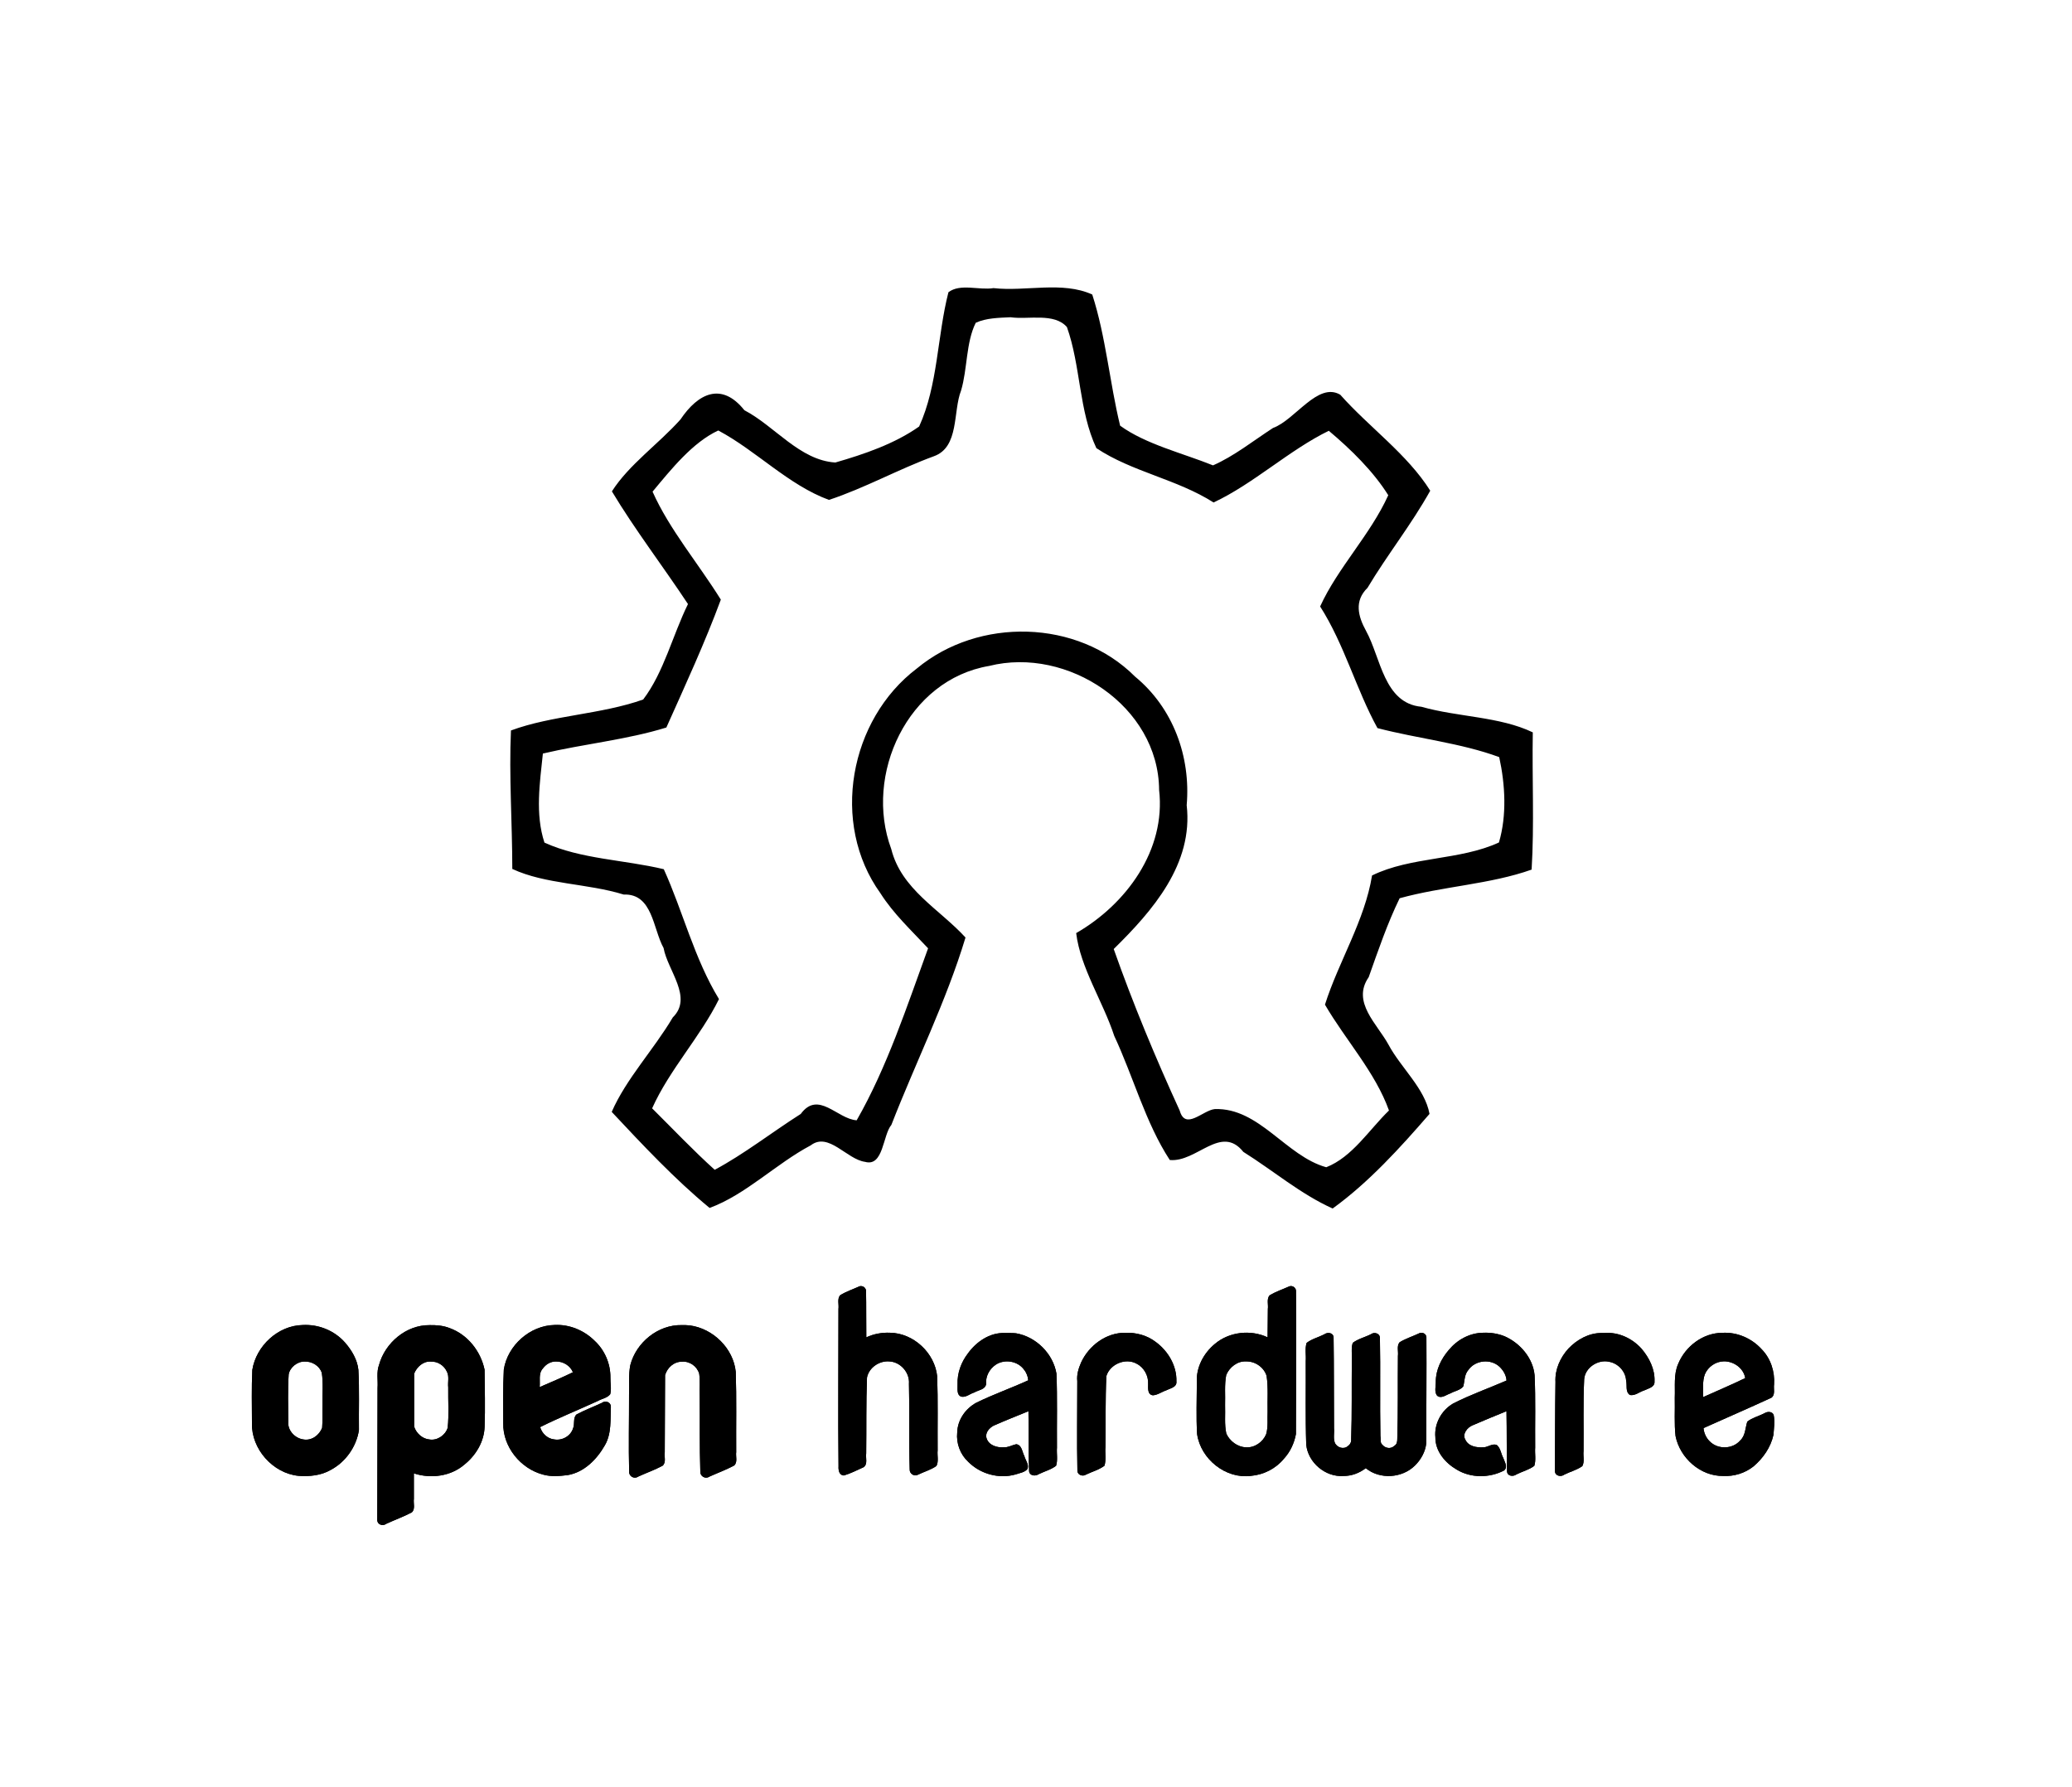 <?xml version="1.0" encoding="UTF-8" standalone="no"?>
<!-- Generator: Adobe Illustrator 15.0.0, SVG Export Plug-In . SVG Version: 6.00 Build 0)  -->

<svg
   xmlns:dc="http://purl.org/dc/elements/1.1/"
   xmlns:cc="http://creativecommons.org/ns#"
   xmlns:rdf="http://www.w3.org/1999/02/22-rdf-syntax-ns#"
   xmlns:svg="http://www.w3.org/2000/svg"
   xmlns="http://www.w3.org/2000/svg"
   xmlns:sodipodi="http://sodipodi.sourceforge.net/DTD/sodipodi-0.dtd"
   xmlns:inkscape="http://www.inkscape.org/namespaces/inkscape"
   version="1.1"
   id="svg2"
   sodipodi:docname="oshw-logo_black.svg"
   inkscape:version="0.48.0 r9654"
   x="0px"
   y="0px"
   width="371.049px"
   height="319.942px"
   viewBox="0 0 371.049 319.942"
   enable-background="new 0 0 371.049 319.942"
   xml:space="preserve"><defs
   id="defs3308" />
<sodipodi:namedview
   pagecolor="#ffffff"
   bordercolor="#666666"
   id="base"
   borderopacity="1.0"
   inkscape:pageopacity="0.0"
   inkscape:zoom="0.86745314"
   inkscape:pageshadow="2"
   inkscape:cx="256.83742"
   inkscape:cy="59.776677"
   inkscape:document-units="px"
   inkscape:current-layer="layer1"
   showgrid="false"
   inkscape:window-width="1680"
   inkscape:window-height="1024"
   inkscape:window-x="124"
   inkscape:window-y="7"
   inkscape:window-maximized="1"
   fit-margin-top="50"
   fit-margin-left="50"
   fit-margin-right="50"
   fit-margin-bottom="50">
	</sodipodi:namedview>
<g
   id="layer1"
   transform="translate(-179.336,-173.426)"
   inkscape:groupmode="layer"
   inkscape:label="Layer 1">
	
<path
   inkscape:export-ydpi="600"
   inkscape:export-xdpi="600"
   inkscape:export-filename="C:\Documents and Settings\Justin\My Documents\Arduino\clockthree\Faceplate\Images\oshw-logo.png"
   inkscape:connector-curvature="0"
   id="path3034"
   d="m 349.179,225.754 c -2.021,7.901 -1.862,16.629 -5.248,24.047 -4.399,3.11 -9.881,4.969 -15.004,6.445 -6.376,-0.391 -10.858,-6.532 -16.289,-9.362 -4.055,-5.094 -8.275,-3.064 -11.447,1.655 -3.909,4.378 -9.235,8.089 -12.278,12.875 4.104,6.84 9.162,13.43 13.624,20.178 -2.743,5.575 -4.323,12.224 -8.024,17.093 -7.558,2.681 -16.332,2.823 -23.676,5.544 -0.369,8.108 0.238,16.557 0.24,24.795 5.938,2.768 13.462,2.574 19.946,4.585 5.195,-0.202 5.225,6.104 7.145,9.575 0.724,4.028 5.309,8.849 1.65,12.425 -3.383,5.737 -8.365,11.007 -10.937,16.921 5.499,5.869 11.254,12.03 17.528,17.198 6.478,-2.38 11.89,-7.909 18.112,-11.208 3.199,-2.452 6.459,2.523 9.731,2.955 3.303,0.936 3.159,-4.798 4.713,-6.623 4.343,-11.172 9.842,-22.167 13.272,-33.549 -4.648,-5.083 -11.488,-8.604 -13.297,-15.845 -4.942,-13.316 2.962,-30.326 17.526,-32.784 14.017,-3.52 30.341,7.186 30.441,22.213 1.24,10.756 -5.891,20.473 -14.851,25.626 0.743,6.204 4.805,12.257 6.814,18.403 3.415,7.301 5.614,15.596 9.947,22.227 4.831,0.462 9.171,-6.463 13.177,-1.452 5.327,3.338 10.29,7.582 15.99,10.139 6.479,-4.687 12.102,-10.886 17.347,-16.94 -0.822,-4.549 -5.114,-8.239 -7.336,-12.38 -2.009,-3.716 -6.659,-7.639 -3.555,-12.106 1.687,-4.754 3.341,-9.621 5.542,-14.132 7.738,-2.138 16.291,-2.512 23.633,-5.129 0.49,-8.036 0.069,-16.408 0.21,-24.573 -5.897,-2.843 -13.434,-2.732 -19.946,-4.585 -6.735,-0.633 -7.261,-8.785 -9.909,-13.577 -1.445,-2.626 -2.149,-5.368 0.255,-7.718 3.535,-5.924 7.895,-11.371 11.234,-17.398 -4.104,-6.539 -10.945,-11.359 -16.115,-17.187 -4.021,-2.353 -8.073,4.522 -12.034,5.953 -3.528,2.286 -6.985,5.055 -10.75,6.7 -5.463,-2.201 -12.056,-3.78 -16.634,-7.107 -1.889,-7.753 -2.551,-15.94 -4.993,-23.487 -5.354,-2.435 -11.899,-0.497 -17.679,-1.146 -2.584,0.417 -5.958,-0.883 -8.075,0.739 z m 11.132,4.483 c 3.167,0.457 7.806,-0.853 10.088,1.758 2.477,6.956 2.13,14.992 5.273,21.678 6.401,4.267 14.387,5.532 20.99,9.731 7.158,-3.35 13.561,-9.395 20.634,-12.839 3.972,3.342 7.984,7.271 10.648,11.54 -3.215,7.087 -9.053,13.006 -12.202,19.92 4.345,6.799 6.455,14.86 10.266,21.78 7.189,1.881 14.965,2.661 21.805,5.197 1.076,4.914 1.383,10.447 -0.051,15.284 -6.996,3.235 -15.769,2.492 -22.722,5.91 -1.307,8.077 -6.002,15.446 -8.432,23.13 3.703,6.362 9.011,12.101 11.463,18.952 -3.546,3.436 -6.568,8.34 -11.234,10.164 -7.231,-2.012 -11.985,-10.669 -19.946,-10.419 -2.144,0.203 -5.279,3.893 -6.292,0.28 -4.333,-9.464 -8.373,-19.16 -11.82,-28.938 6.997,-6.874 14.274,-15.233 13.068,-25.754 0.747,-8.696 -2.42,-17.408 -9.247,-23.028 -10.311,-10.329 -28.037,-10.638 -39.076,-1.452 -12.058,9.132 -15.539,27.715 -6.521,40.248 2.347,3.691 5.561,6.674 8.534,9.858 -3.782,10.374 -7.343,21.292 -12.788,30.797 -3.482,-0.224 -6.86,-5.423 -10.017,-1.136 -5.118,3.252 -10.214,7.236 -15.406,10.001 -3.889,-3.507 -7.49,-7.32 -11.208,-11.005 3.117,-6.949 8.669,-12.843 11.973,-19.564 -4.439,-7.269 -6.471,-15.748 -9.884,-23.257 -7.024,-1.688 -14.871,-1.791 -21.372,-4.764 -1.68,-5.118 -0.831,-10.665 -0.28,-15.946 7.28,-1.72 15.089,-2.482 22.111,-4.662 3.378,-7.546 6.938,-15.267 9.756,-22.901 -3.995,-6.422 -9.226,-12.589 -12.227,-19.334 3.339,-4.006 7.162,-8.812 11.769,-10.954 6.81,3.621 12.559,9.764 19.818,12.431 6.385,-2.103 12.423,-5.483 18.799,-7.82 4.576,-1.64 3.382,-8.014 4.865,-11.769 1.148,-3.865 0.863,-8.597 2.624,-12.125 1.859,-0.868 4.177,-0.894 6.241,-0.993 z"
   style="fill:#000000;fill-opacity:1;fill-rule:nonzero;stroke:#000000;stroke-width:0;stroke-linecap:butt;stroke-linejoin:round;stroke-miterlimit:4;stroke-opacity:1;stroke-dasharray:none;stroke-dashoffset:0" /><path
   inkscape:export-ydpi="600"
   inkscape:export-xdpi="600"
   inkscape:export-filename="C:\Documents and Settings\Justin\My Documents\Arduino\clockthree\Faceplate\Images\oshw-logo.png"
   inkscape:connector-curvature="0"
   id="path3036"
   d="m 233.539,410.695 c -4.413,0.081 -8.33,3.74 -9.018,8.034 -0.154,3.183 -0.067,6.376 -0.064,9.562 -0.116,4.61 3.748,8.949 8.326,9.409 1.975,0.144 4.035,-0.052 5.779,-1.06 2.664,-1.411 4.605,-4.161 5.053,-7.139 -0.045,-3.591 0.099,-7.189 -0.1,-10.775 -0.189,-1.845 -1.201,-3.52 -2.396,-4.896 -1.905,-2.15 -4.72,-3.29 -7.582,-3.135 z m 0.363,6.54 c 1.312,-0.045 2.605,0.734 3.057,1.984 0.289,1.876 0.092,3.816 0.137,5.719 -0.038,1.377 0.042,2.782 -0.07,4.142 -0.504,1.361 -1.917,2.392 -3.4,2.096 -1.461,-0.208 -2.788,-1.579 -2.665,-3.111 -0.011,-2.835 -0.112,-5.69 0.07,-8.515 0.217,-1.296 1.575,-2.347 2.872,-2.315 z"
   style="fill:#000000;fill-opacity:1;fill-rule:nonzero;stroke:#000000;stroke-width:0;stroke-linecap:butt;stroke-linejoin:round;stroke-miterlimit:4;stroke-opacity:1;stroke-dasharray:none;stroke-dashoffset:0" /><path
   inkscape:export-ydpi="600"
   inkscape:export-xdpi="600"
   inkscape:export-filename="C:\Documents and Settings\Justin\My Documents\Arduino\clockthree\Faceplate\Images\oshw-logo.png"
   inkscape:connector-curvature="0"
   id="path3038"
   d="m 256.255,410.714 c -4.174,-0.042 -7.943,3.151 -9.037,7.104 -0.5,1.319 -0.172,2.762 -0.271,4.139 -0.017,7.897 -0.034,15.794 -0.051,23.69 0.03,0.812 1.012,1.099 1.608,0.643 1.512,-0.704 3.109,-1.266 4.574,-2.047 0.669,-0.591 0.258,-1.621 0.372,-2.411 0,-1.524 0,-3.048 0,-4.572 3.045,1 6.629,0.536 9.088,-1.608 2.032,-1.644 3.499,-4.084 3.579,-6.738 0.124,-3.404 0.024,-6.816 -0.006,-10.22 -0.69,-3.315 -3.037,-6.289 -6.254,-7.449 -1.142,-0.453 -2.382,-0.554 -3.601,-0.532 z m 0.22,6.528 c 1.222,-0.058 2.38,0.678 2.882,1.786 0.467,0.857 0.14,1.895 0.247,2.834 -0.041,2.405 0.157,4.844 -0.098,7.228 -0.399,1.323 -1.871,2.342 -3.264,2.098 -1.272,-0.108 -2.367,-1.123 -2.742,-2.302 0,-3.161 0,-6.322 0,-9.483 0.479,-1.202 1.61,-2.25 2.974,-2.162 z"
   style="fill:#000000;fill-opacity:1;fill-rule:nonzero;stroke:#000000;stroke-width:0;stroke-linecap:butt;stroke-linejoin:round;stroke-miterlimit:4;stroke-opacity:1;stroke-dasharray:none;stroke-dashoffset:0" /><path
   inkscape:export-ydpi="600"
   inkscape:export-xdpi="600"
   inkscape:export-filename="C:\Documents and Settings\Justin\My Documents\Arduino\clockthree\Faceplate\Images\oshw-logo.png"
   inkscape:connector-curvature="0"
   id="path3040"
   d="m 278.659,410.685 c -4.402,0.085 -8.414,3.638 -9.1,7.97 -0.161,3.193 -0.125,6.397 -0.102,9.594 -0.103,4.239 3.095,8.185 7.158,9.234 1.413,0.4 2.934,0.261 4.378,0.086 2.962,-0.503 5.244,-2.836 6.671,-5.357 1.209,-2.092 0.965,-4.577 1.066,-6.892 0.011,-0.833 -0.997,-1.162 -1.607,-0.689 -1.506,0.708 -3.091,1.29 -4.547,2.08 -0.675,0.629 -0.262,1.704 -0.624,2.506 -0.432,1.383 -1.972,2.22 -3.372,1.961 -1.183,-0.115 -2.205,-1.067 -2.512,-2.207 3.385,-1.684 6.886,-3.098 10.322,-4.672 0.726,-0.418 1.71,-0.538 2.227,-1.22 0.253,-0.975 0.002,-2.021 0.032,-3.027 0.015,-2.441 -1.017,-4.84 -2.795,-6.503 -1.884,-1.887 -4.514,-2.994 -7.194,-2.864 z m 0.248,6.54 c 1.271,-0.026 2.541,0.733 3.025,1.926 -1.942,0.959 -3.997,1.798 -5.954,2.659 0.118,-1.108 -0.261,-2.427 0.573,-3.337 0.559,-0.758 1.388,-1.262 2.356,-1.248 z"
   style="fill:#000000;fill-opacity:1;fill-rule:nonzero;stroke:#000000;stroke-width:0;stroke-linecap:butt;stroke-linejoin:round;stroke-miterlimit:4;stroke-opacity:1;stroke-dasharray:none;stroke-dashoffset:0" /><path
   inkscape:export-ydpi="600"
   inkscape:export-xdpi="600"
   inkscape:export-filename="C:\Documents and Settings\Justin\My Documents\Arduino\clockthree\Faceplate\Images\oshw-logo.png"
   inkscape:connector-curvature="0"
   id="path3042"
   d="m 301.41,410.707 c -4.228,-0.086 -8.142,3.1 -9.193,7.142 -0.361,1.758 -0.153,3.581 -0.233,5.365 0.011,4.588 -0.104,9.179 0.019,13.765 -0.04,0.806 0.915,1.342 1.579,0.876 1.463,-0.671 3.006,-1.212 4.417,-1.971 0.666,-0.59 0.262,-1.619 0.379,-2.408 0.018,-4.597 0.037,-9.194 0.057,-13.791 0.373,-1.344 1.584,-2.445 3.019,-2.423 1.389,-0.126 2.711,0.822 3.093,2.148 0.184,1.321 0.036,2.711 0.091,4.058 0.047,4.495 -0.041,9.005 0.111,13.491 -0.042,0.814 0.908,1.363 1.586,0.898 1.485,-0.67 3.036,-1.236 4.468,-2.006 0.664,-0.591 0.255,-1.62 0.369,-2.408 -0.036,-4.784 0.079,-9.574 -0.08,-14.354 -0.412,-4.202 -4.064,-7.775 -8.218,-8.323 -0.486,-0.054 -0.976,-0.069 -1.465,-0.06 z"
   style="fill:#000000;fill-opacity:1;fill-rule:nonzero;stroke:#000000;stroke-width:0;stroke-linecap:butt;stroke-linejoin:round;stroke-miterlimit:4;stroke-opacity:1;stroke-dasharray:none;stroke-dashoffset:0" /><path
   inkscape:export-ydpi="600"
   inkscape:export-xdpi="600"
   inkscape:export-filename="C:\Documents and Settings\Justin\My Documents\Arduino\clockthree\Faceplate\Images\oshw-logo.png"
   inkscape:connector-curvature="0"
   id="path3044"
   d="m 333.271,403.753 c -1.164,0.534 -2.415,0.939 -3.495,1.616 -0.546,0.661 -0.184,1.643 -0.291,2.444 0.011,9.401 -0.09,18.802 0.013,28.202 -0.042,0.67 0.113,1.591 0.961,1.618 1.221,-0.358 2.376,-0.961 3.534,-1.482 0.774,-0.559 0.337,-1.658 0.458,-2.47 0.059,-4.525 -0.034,-9.056 0.144,-13.577 0.344,-1.787 2.208,-3.038 3.977,-2.894 2.027,0.08 3.704,2.005 3.538,4.015 0.131,5.106 -0.023,10.218 0.131,15.322 -0.043,0.782 0.84,1.341 1.519,0.933 1.085,-0.521 2.29,-0.857 3.272,-1.55 0.434,-0.834 0.113,-1.869 0.212,-2.787 -0.035,-4.42 0.077,-8.845 -0.08,-13.262 -0.423,-4.176 -4.233,-7.744 -8.444,-7.804 -1.454,-0.064 -2.928,0.208 -4.248,0.825 -0.039,-2.807 0.013,-5.616 -0.051,-8.422 -0.119,-0.542 -0.607,-0.855 -1.149,-0.726 z"
   style="fill:#000000;fill-opacity:1;fill-rule:nonzero;stroke:#000000;stroke-width:0;stroke-linecap:butt;stroke-linejoin:round;stroke-miterlimit:4;stroke-opacity:1;stroke-dasharray:none;stroke-dashoffset:0" /><path
   inkscape:export-ydpi="600"
   inkscape:export-xdpi="600"
   inkscape:export-filename="C:\Documents and Settings\Justin\My Documents\Arduino\clockthree\Faceplate\Images\oshw-logo.png"
   inkscape:connector-curvature="0"
   id="path3046"
   d="m 359.248,412.127 c -2.65,-0.107 -5.053,1.551 -6.559,3.624 -1.23,1.587 -1.957,3.565 -1.874,5.585 0.039,0.734 -0.217,1.85 0.655,2.182 0.836,0.186 1.565,-0.521 2.34,-0.746 0.727,-0.445 1.971,-0.502 2.117,-1.512 -0.112,-1.39 0.597,-2.712 1.748,-3.477 1.575,-1.031 3.922,-0.648 5.034,0.895 0.441,0.527 0.723,1.271 0.761,1.917 -3.07,1.405 -6.283,2.528 -9.306,4.013 -1.935,1.055 -3.359,3.083 -3.412,5.326 -0.204,1.946 0.541,3.93 1.974,5.257 2.166,2.181 5.504,3.105 8.473,2.258 0.717,-0.253 1.599,-0.354 2.108,-0.941 0.38,-0.799 -0.342,-1.586 -0.535,-2.358 -0.406,-0.746 -0.426,-1.988 -1.459,-2.114 -0.747,0.164 -1.445,0.603 -2.248,0.554 -1.207,0.082 -2.677,-0.356 -3.063,-1.637 -0.285,-0.962 0.465,-1.811 1.264,-2.238 2.052,-0.907 4.156,-1.738 6.241,-2.589 0.083,3.587 -0.034,7.179 0.118,10.763 0.117,0.829 1.124,0.918 1.735,0.506 1.027,-0.506 2.193,-0.797 3.098,-1.503 0.329,-1.038 0.071,-2.17 0.153,-3.248 -0.04,-4.414 0.089,-8.833 -0.089,-13.243 -0.607,-3.593 -3.659,-6.615 -7.241,-7.228 -0.675,-0.07 -1.357,-0.041 -2.035,-0.045 z"
   style="fill:#000000;fill-opacity:1;fill-rule:nonzero;stroke:#000000;stroke-width:0;stroke-linecap:butt;stroke-linejoin:round;stroke-miterlimit:4;stroke-opacity:1;stroke-dasharray:none;stroke-dashoffset:0" /><path
   inkscape:export-ydpi="600"
   inkscape:export-xdpi="600"
   inkscape:export-filename="C:\Documents and Settings\Justin\My Documents\Arduino\clockthree\Faceplate\Images\oshw-logo.png"
   inkscape:connector-curvature="0"
   id="path3048"
   d="m 380.824,412.083 c -3.393,-0.031 -6.489,2.286 -7.878,5.302 -0.462,1.057 -0.819,2.181 -0.692,3.35 0.007,5.375 -0.096,10.752 0.023,16.125 0.052,0.679 0.955,1.013 1.532,0.621 1.099,-0.533 2.336,-0.855 3.312,-1.592 0.332,-1.069 0.082,-2.234 0.172,-3.343 0.065,-4.236 -0.028,-8.489 0.169,-12.715 0.664,-2.156 3.453,-3.316 5.439,-2.2 1.336,0.689 2.121,2.175 2.041,3.655 -0.003,0.727 -0.133,1.877 0.855,1.992 0.832,-0.046 1.569,-0.615 2.358,-0.876 0.719,-0.373 1.974,-0.55 1.852,-1.613 0.082,-2.781 -1.465,-5.398 -3.657,-7.028 -1.561,-1.218 -3.561,-1.752 -5.525,-1.678 z"
   style="fill:#000000;fill-opacity:1;fill-rule:nonzero;stroke:#000000;stroke-width:0;stroke-linecap:butt;stroke-linejoin:round;stroke-miterlimit:4;stroke-opacity:1;stroke-dasharray:none;stroke-dashoffset:0" /><path
   inkscape:export-ydpi="600"
   inkscape:export-xdpi="600"
   inkscape:export-filename="C:\Documents and Settings\Justin\My Documents\Arduino\clockthree\Faceplate\Images\oshw-logo.png"
   inkscape:connector-curvature="0"
   id="path3050"
   d="m 410.233,403.766 c -1.183,0.538 -2.456,0.944 -3.553,1.628 -0.549,0.657 -0.19,1.64 -0.301,2.438 -0.011,1.689 -0.016,3.378 -0.046,5.066 -3.041,-1.425 -6.864,-1.002 -9.444,1.178 -2.01,1.656 -3.378,4.213 -3.224,6.859 -0.007,3.095 -0.14,6.198 0.046,9.288 0.641,4.47 5.124,8.086 9.657,7.479 2.279,-0.198 4.447,-1.304 5.898,-3.079 1.122,-1.216 1.845,-2.784 2.143,-4.407 7.1e-4,-8.552 0.079,-17.131 0.009,-25.668 -0.039,-0.586 -0.637,-0.961 -1.185,-0.783 z m -7.757,13.447 c 1.615,-0.051 3.204,1.042 3.681,2.586 0.314,2.099 0.126,4.261 0.18,6.387 -0.067,1.352 0.127,2.772 -0.263,4.066 -0.585,1.407 -2.076,2.451 -3.624,2.34 -1.501,-0.05 -2.917,-1.121 -3.509,-2.468 -0.359,-1.655 -0.154,-3.404 -0.22,-5.101 0.063,-1.792 -0.137,-3.632 0.207,-5.384 0.576,-1.384 1.994,-2.517 3.547,-2.426 z"
   style="fill:#000000;fill-opacity:1;fill-rule:nonzero;stroke:#000000;stroke-width:0;stroke-linecap:butt;stroke-linejoin:round;stroke-miterlimit:4;stroke-opacity:1;stroke-dasharray:none;stroke-dashoffset:0" /><path
   inkscape:export-ydpi="600"
   inkscape:export-xdpi="600"
   inkscape:export-filename="C:\Documents and Settings\Justin\My Documents\Arduino\clockthree\Faceplate\Images\oshw-logo.png"
   inkscape:connector-curvature="0"
   id="path3052"
   d="m 433.57,412.137 c -1.187,0.569 -2.48,0.961 -3.596,1.645 -0.558,0.656 -0.19,1.646 -0.301,2.447 -0.05,4.938 0.04,9.88 -0.113,14.816 -0.004,0.491 -0.047,1.01 -0.527,1.277 -0.601,0.608 -1.616,0.463 -2.137,-0.178 -0.465,-0.354 -0.255,-1.06 -0.358,-1.567 -0.115,-5.886 0.031,-11.777 -0.091,-17.663 -0.051,-0.711 -0.997,-1.023 -1.575,-0.588 -1.079,0.552 -2.322,0.83 -3.29,1.565 -0.336,1.037 -0.079,2.173 -0.165,3.251 -0.052,4.651 0.047,9.305 -0.115,13.953 0.05,0.514 -0.158,0.978 -0.586,1.27 -0.748,0.68 -1.999,0.274 -2.354,-0.627 -0.286,-0.795 -0.054,-1.724 -0.133,-2.573 -0.036,-5.433 0.003,-10.876 -0.078,-16.302 -0.086,-0.821 -1.106,-0.931 -1.67,-0.499 -1.039,0.536 -2.236,0.816 -3.161,1.536 -0.329,1.037 -0.071,2.17 -0.153,3.248 0.035,4.988 -0.079,9.98 0.086,14.965 0.323,3.214 3.44,5.855 6.674,5.611 1.449,0.013 2.844,-0.522 3.987,-1.395 2.521,2.068 6.503,1.806 8.804,-0.471 1.084,-1.058 1.887,-2.498 2.026,-4.012 2.6e-4,-6.331 0.075,-12.672 0.029,-18.996 -0.046,-0.573 -0.683,-0.912 -1.202,-0.714 z"
   style="fill:#000000;fill-opacity:1;fill-rule:nonzero;stroke:#000000;stroke-width:0;stroke-linecap:butt;stroke-linejoin:round;stroke-miterlimit:4;stroke-opacity:1;stroke-dasharray:none;stroke-dashoffset:0" /><path
   inkscape:export-ydpi="600"
   inkscape:export-xdpi="600"
   inkscape:export-filename="C:\Documents and Settings\Justin\My Documents\Arduino\clockthree\Faceplate\Images\oshw-logo.png"
   inkscape:connector-curvature="0"
   id="path3054"
   d="m 444.973,412.077 c -2.393,0.01 -4.649,1.229 -6.158,3.047 -1.369,1.578 -2.362,3.578 -2.359,5.706 0.028,0.825 -0.313,1.801 0.232,2.512 0.771,0.625 1.641,-0.178 2.404,-0.416 0.746,-0.426 1.745,-0.552 2.286,-1.243 0.256,-0.968 0.179,-2.095 0.882,-2.907 1.236,-1.813 4.038,-2.104 5.62,-0.599 0.67,0.642 1.194,1.513 1.242,2.458 -3.183,1.383 -6.483,2.538 -9.568,4.117 -2.084,1.211 -3.406,3.62 -3.174,6.038 -0.032,2.497 1.756,4.594 3.818,5.788 2.529,1.546 5.861,1.522 8.466,0.173 0.785,-0.614 0.103,-1.558 -0.134,-2.274 -0.4,-0.74 -0.472,-1.733 -1.13,-2.284 -0.813,-0.363 -1.59,0.398 -2.427,0.402 -1.185,0.069 -2.67,-0.159 -3.226,-1.369 -0.608,-1.048 0.379,-2.225 1.345,-2.595 1.99,-0.867 4.013,-1.686 6.023,-2.506 0.073,3.607 0.013,7.225 0.098,10.825 0.086,0.82 1.103,0.93 1.668,0.501 1.057,-0.538 2.269,-0.821 3.214,-1.542 0.336,-1.037 0.073,-2.173 0.156,-3.251 -0.045,-4.328 0.102,-8.661 -0.105,-12.985 -0.29,-3.066 -2.578,-5.723 -5.337,-6.951 -1.21,-0.497 -2.533,-0.695 -3.837,-0.646 z"
   style="fill:#000000;fill-opacity:1;fill-rule:nonzero;stroke:#000000;stroke-width:0;stroke-linecap:butt;stroke-linejoin:round;stroke-miterlimit:4;stroke-opacity:1;stroke-dasharray:none;stroke-dashoffset:0" /><path
   inkscape:export-ydpi="600"
   inkscape:export-xdpi="600"
   inkscape:export-filename="C:\Documents and Settings\Justin\My Documents\Arduino\clockthree\Faceplate\Images\oshw-logo.png"
   inkscape:connector-curvature="0"
   id="path3056"
   d="m 466.126,412.124 c -2.256,-0.017 -4.394,1.184 -5.919,2.786 -1.469,1.61 -2.436,3.76 -2.321,5.97 -0.084,5.328 -0.066,10.657 -0.099,15.985 0.039,0.869 1.087,1.078 1.696,0.609 1.054,-0.533 2.257,-0.822 3.212,-1.516 0.435,-0.8 0.119,-1.803 0.217,-2.688 0.048,-4.286 -0.091,-8.588 0.113,-12.864 0.151,-2.074 2.453,-3.585 4.448,-3.136 1.615,0.279 2.953,1.701 3.06,3.331 0.223,0.877 -0.185,2.064 0.697,2.624 0.92,0.166 1.697,-0.567 2.547,-0.823 0.734,-0.364 1.934,-0.56 1.844,-1.619 0.099,-2.146 -0.941,-4.218 -2.306,-5.825 -1.65,-1.865 -4.134,-3.032 -6.642,-2.837 -0.183,3.7e-4 -0.365,-0.002 -0.548,0.003 z"
   style="fill:#000000;fill-opacity:1;fill-rule:nonzero;stroke:#000000;stroke-width:0;stroke-linecap:butt;stroke-linejoin:round;stroke-miterlimit:4;stroke-opacity:1;stroke-dasharray:none;stroke-dashoffset:0" /><path
   inkscape:export-ydpi="600"
   inkscape:export-xdpi="600"
   inkscape:export-filename="C:\Documents and Settings\Justin\My Documents\Arduino\clockthree\Faceplate\Images\oshw-logo.png"
   inkscape:connector-curvature="0"
   id="path3058"
   d="m 487.768,412.089 c -3.47,0.013 -6.63,2.42 -7.916,5.585 -0.829,1.892 -0.514,4.022 -0.602,6.028 0.055,2.295 -0.122,4.607 0.143,6.891 0.797,3.931 4.464,7.199 8.543,7.129 1.94,0.099 3.877,-0.498 5.404,-1.707 1.716,-1.449 3.098,-3.427 3.579,-5.642 0.087,-1.168 0.274,-2.409 0.045,-3.557 -0.227,-0.667 -1.132,-0.68 -1.665,-0.315 -1.011,0.511 -2.167,0.791 -3.063,1.49 -0.368,1.13 -0.317,2.504 -1.27,3.378 -1.361,1.586 -4.014,1.64 -5.464,0.15 -0.635,-0.622 -1.033,-1.487 -1.102,-2.369 4.051,-1.818 8.131,-3.58 12.156,-5.44 0.747,-0.544 0.354,-1.606 0.477,-2.399 0.154,-2.29 -0.61,-4.633 -2.229,-6.284 -1.789,-1.965 -4.37,-3.085 -7.034,-2.938 z m 0.258,5.107 c 1.76,-0.03 3.555,1.209 3.84,3.003 -2.484,1.201 -5.032,2.28 -7.553,3.41 0.076,-1.365 -0.165,-2.804 0.328,-4.104 0.564,-1.337 1.937,-2.286 3.385,-2.309 z"
   style="fill:#000000;fill-opacity:1;fill-rule:nonzero;stroke:#000000;stroke-width:0;stroke-linecap:butt;stroke-linejoin:round;stroke-miterlimit:4;stroke-opacity:1;stroke-dasharray:none;stroke-dashoffset:0" /><path
   style="fill:#000000;fill-opacity:1;fill-rule:nonzero;stroke:#000000;stroke-width:0;stroke-linecap:butt;stroke-linejoin:round;stroke-miterlimit:4;stroke-opacity:1;stroke-dasharray:none;stroke-dashoffset:0"
   d="m 233.539,410.695 c -4.413,0.081 -8.33,3.74 -9.018,8.034 -0.154,3.183 -0.067,6.376 -0.064,9.562 -0.116,4.61 3.748,8.949 8.326,9.409 1.975,0.144 4.035,-0.052 5.779,-1.06 2.664,-1.411 4.605,-4.161 5.053,-7.139 -0.045,-3.591 0.099,-7.189 -0.1,-10.775 -0.189,-1.845 -1.201,-3.52 -2.396,-4.896 -1.905,-2.15 -4.72,-3.29 -7.582,-3.135 z m 0.363,6.54 c 1.312,-0.045 2.605,0.734 3.057,1.984 0.289,1.876 0.092,3.816 0.137,5.719 -0.038,1.377 0.042,2.782 -0.07,4.142 -0.504,1.361 -1.917,2.392 -3.4,2.096 -1.461,-0.208 -2.788,-1.579 -2.665,-3.111 -0.011,-2.835 -0.112,-5.69 0.07,-8.515 0.217,-1.296 1.575,-2.347 2.872,-2.315 z"
   id="path3092"
   inkscape:connector-curvature="0"
   inkscape:export-filename="C:\Documents and Settings\Justin\My Documents\Arduino\clockthree\Faceplate\Images\oshw-logo.png"
   inkscape:export-xdpi="600"
   inkscape:export-ydpi="600" /><path
   style="fill:#000000;fill-opacity:1;fill-rule:nonzero;stroke:#000000;stroke-width:0;stroke-linecap:butt;stroke-linejoin:round;stroke-miterlimit:4;stroke-opacity:1;stroke-dasharray:none;stroke-dashoffset:0"
   d="m 256.255,410.714 c -4.174,-0.042 -7.943,3.151 -9.037,7.104 -0.5,1.319 -0.172,2.762 -0.271,4.139 -0.017,7.897 -0.034,15.794 -0.051,23.69 0.03,0.812 1.012,1.099 1.608,0.643 1.512,-0.704 3.109,-1.266 4.574,-2.047 0.669,-0.591 0.258,-1.621 0.372,-2.411 0,-1.524 0,-3.048 0,-4.572 3.045,1 6.629,0.536 9.088,-1.608 2.032,-1.644 3.499,-4.084 3.579,-6.738 0.124,-3.404 0.024,-6.816 -0.006,-10.22 -0.69,-3.315 -3.037,-6.289 -6.254,-7.449 -1.142,-0.453 -2.382,-0.554 -3.601,-0.532 z m 0.22,6.528 c 1.222,-0.058 2.38,0.678 2.882,1.786 0.467,0.857 0.14,1.895 0.247,2.834 -0.041,2.405 0.157,4.844 -0.098,7.228 -0.399,1.323 -1.871,2.342 -3.264,2.098 -1.272,-0.108 -2.367,-1.123 -2.742,-2.302 0,-3.161 0,-6.322 0,-9.483 0.479,-1.202 1.61,-2.25 2.974,-2.162 z"
   id="path3094"
   inkscape:connector-curvature="0"
   inkscape:export-filename="C:\Documents and Settings\Justin\My Documents\Arduino\clockthree\Faceplate\Images\oshw-logo.png"
   inkscape:export-xdpi="600"
   inkscape:export-ydpi="600" /><path
   style="fill:#000000;fill-opacity:1;fill-rule:nonzero;stroke:#000000;stroke-width:0;stroke-linecap:butt;stroke-linejoin:round;stroke-miterlimit:4;stroke-opacity:1;stroke-dasharray:none;stroke-dashoffset:0"
   d="m 278.659,410.685 c -4.402,0.085 -8.414,3.638 -9.1,7.97 -0.161,3.193 -0.125,6.397 -0.102,9.594 -0.103,4.239 3.095,8.185 7.158,9.234 1.413,0.4 2.934,0.261 4.378,0.086 2.962,-0.503 5.244,-2.836 6.671,-5.357 1.209,-2.092 0.965,-4.577 1.066,-6.892 0.011,-0.833 -0.997,-1.162 -1.607,-0.689 -1.506,0.708 -3.091,1.29 -4.547,2.08 -0.675,0.629 -0.262,1.704 -0.624,2.506 -0.432,1.383 -1.972,2.22 -3.372,1.961 -1.183,-0.115 -2.205,-1.067 -2.512,-2.207 3.385,-1.684 6.886,-3.098 10.322,-4.672 0.726,-0.418 1.71,-0.538 2.227,-1.22 0.253,-0.975 0.002,-2.021 0.032,-3.027 0.015,-2.441 -1.017,-4.84 -2.795,-6.503 -1.884,-1.887 -4.514,-2.994 -7.194,-2.864 z m 0.248,6.54 c 1.271,-0.026 2.541,0.733 3.025,1.926 -1.942,0.959 -3.997,1.798 -5.954,2.659 0.118,-1.108 -0.261,-2.427 0.573,-3.337 0.559,-0.758 1.388,-1.262 2.356,-1.248 z"
   id="path3096"
   inkscape:connector-curvature="0"
   inkscape:export-filename="C:\Documents and Settings\Justin\My Documents\Arduino\clockthree\Faceplate\Images\oshw-logo.png"
   inkscape:export-xdpi="600"
   inkscape:export-ydpi="600" /><path
   style="fill:#000000;fill-opacity:1;fill-rule:nonzero;stroke:#000000;stroke-width:0;stroke-linecap:butt;stroke-linejoin:round;stroke-miterlimit:4;stroke-opacity:1;stroke-dasharray:none;stroke-dashoffset:0"
   d="m 301.41,410.707 c -4.228,-0.086 -8.142,3.1 -9.193,7.142 -0.361,1.758 -0.153,3.581 -0.233,5.365 0.011,4.588 -0.104,9.179 0.019,13.765 -0.04,0.806 0.915,1.342 1.579,0.876 1.463,-0.671 3.006,-1.212 4.417,-1.971 0.666,-0.59 0.262,-1.619 0.379,-2.408 0.018,-4.597 0.037,-9.194 0.057,-13.791 0.373,-1.344 1.584,-2.445 3.019,-2.423 1.389,-0.126 2.711,0.822 3.093,2.148 0.184,1.321 0.036,2.711 0.091,4.058 0.047,4.495 -0.041,9.005 0.111,13.491 -0.042,0.814 0.908,1.363 1.586,0.898 1.485,-0.67 3.036,-1.236 4.468,-2.006 0.664,-0.591 0.255,-1.62 0.369,-2.408 -0.036,-4.784 0.079,-9.574 -0.08,-14.354 -0.412,-4.202 -4.064,-7.775 -8.218,-8.323 -0.486,-0.054 -0.976,-0.069 -1.465,-0.06 z"
   id="path3098"
   inkscape:connector-curvature="0"
   inkscape:export-filename="C:\Documents and Settings\Justin\My Documents\Arduino\clockthree\Faceplate\Images\oshw-logo.png"
   inkscape:export-xdpi="600"
   inkscape:export-ydpi="600" /><path
   style="fill:#000000;fill-opacity:1;fill-rule:nonzero;stroke:#000000;stroke-width:0;stroke-linecap:butt;stroke-linejoin:round;stroke-miterlimit:4;stroke-opacity:1;stroke-dasharray:none;stroke-dashoffset:0"
   d="m 333.271,403.753 c -1.164,0.534 -2.415,0.939 -3.495,1.616 -0.546,0.661 -0.184,1.643 -0.291,2.444 0.011,9.401 -0.09,18.802 0.013,28.202 -0.042,0.67 0.113,1.591 0.961,1.618 1.221,-0.358 2.376,-0.961 3.534,-1.482 0.774,-0.559 0.337,-1.658 0.458,-2.47 0.059,-4.525 -0.034,-9.056 0.144,-13.577 0.344,-1.787 2.208,-3.038 3.977,-2.894 2.027,0.08 3.704,2.005 3.538,4.015 0.131,5.106 -0.023,10.218 0.131,15.322 -0.043,0.782 0.84,1.341 1.519,0.933 1.085,-0.521 2.29,-0.857 3.272,-1.55 0.434,-0.834 0.113,-1.869 0.212,-2.787 -0.035,-4.42 0.077,-8.845 -0.08,-13.262 -0.423,-4.176 -4.233,-7.744 -8.444,-7.804 -1.454,-0.064 -2.928,0.208 -4.248,0.825 -0.039,-2.807 0.013,-5.616 -0.051,-8.422 -0.119,-0.542 -0.607,-0.855 -1.149,-0.726 z"
   id="path3100"
   inkscape:connector-curvature="0"
   inkscape:export-filename="C:\Documents and Settings\Justin\My Documents\Arduino\clockthree\Faceplate\Images\oshw-logo.png"
   inkscape:export-xdpi="600"
   inkscape:export-ydpi="600" /><path
   style="fill:#000000;fill-opacity:1;fill-rule:nonzero;stroke:#000000;stroke-width:0;stroke-linecap:butt;stroke-linejoin:round;stroke-miterlimit:4;stroke-opacity:1;stroke-dasharray:none;stroke-dashoffset:0"
   d="m 359.248,412.127 c -2.65,-0.107 -5.053,1.551 -6.559,3.624 -1.23,1.587 -1.957,3.565 -1.874,5.585 0.039,0.734 -0.217,1.85 0.655,2.182 0.836,0.186 1.565,-0.521 2.34,-0.746 0.727,-0.445 1.971,-0.502 2.117,-1.512 -0.112,-1.39 0.597,-2.712 1.748,-3.477 1.575,-1.031 3.922,-0.648 5.034,0.895 0.441,0.527 0.723,1.271 0.761,1.917 -3.07,1.405 -6.283,2.528 -9.306,4.013 -1.935,1.055 -3.359,3.083 -3.412,5.326 -0.204,1.946 0.541,3.93 1.974,5.257 2.166,2.181 5.504,3.105 8.473,2.258 0.717,-0.253 1.599,-0.354 2.108,-0.941 0.38,-0.799 -0.342,-1.586 -0.535,-2.358 -0.406,-0.746 -0.426,-1.988 -1.459,-2.114 -0.747,0.164 -1.445,0.603 -2.248,0.554 -1.207,0.082 -2.677,-0.356 -3.063,-1.637 -0.285,-0.962 0.465,-1.811 1.264,-2.238 2.052,-0.907 4.156,-1.738 6.241,-2.589 0.083,3.587 -0.034,7.179 0.118,10.763 0.117,0.829 1.124,0.918 1.735,0.506 1.027,-0.506 2.193,-0.797 3.098,-1.503 0.329,-1.038 0.071,-2.17 0.153,-3.248 -0.04,-4.414 0.089,-8.833 -0.089,-13.243 -0.607,-3.593 -3.659,-6.615 -7.241,-7.228 -0.675,-0.07 -1.357,-0.041 -2.035,-0.045 z"
   id="path3102"
   inkscape:connector-curvature="0"
   inkscape:export-filename="C:\Documents and Settings\Justin\My Documents\Arduino\clockthree\Faceplate\Images\oshw-logo.png"
   inkscape:export-xdpi="600"
   inkscape:export-ydpi="600" /><path
   style="fill:#000000;fill-opacity:1;fill-rule:nonzero;stroke:#000000;stroke-width:0;stroke-linecap:butt;stroke-linejoin:round;stroke-miterlimit:4;stroke-opacity:1;stroke-dasharray:none;stroke-dashoffset:0"
   d="m 380.824,412.083 c -3.393,-0.031 -6.489,2.286 -7.878,5.302 -0.462,1.057 -0.819,2.181 -0.692,3.35 0.007,5.375 -0.096,10.752 0.023,16.125 0.052,0.679 0.955,1.013 1.532,0.621 1.099,-0.533 2.336,-0.855 3.312,-1.592 0.332,-1.069 0.082,-2.234 0.172,-3.343 0.065,-4.236 -0.028,-8.489 0.169,-12.715 0.664,-2.156 3.453,-3.316 5.439,-2.2 1.336,0.689 2.121,2.175 2.041,3.655 -0.003,0.727 -0.133,1.877 0.855,1.992 0.832,-0.046 1.569,-0.615 2.358,-0.876 0.719,-0.373 1.974,-0.55 1.852,-1.613 0.082,-2.781 -1.465,-5.398 -3.657,-7.028 -1.561,-1.218 -3.561,-1.752 -5.525,-1.678 z"
   id="path3104"
   inkscape:connector-curvature="0"
   inkscape:export-filename="C:\Documents and Settings\Justin\My Documents\Arduino\clockthree\Faceplate\Images\oshw-logo.png"
   inkscape:export-xdpi="600"
   inkscape:export-ydpi="600" /><path
   style="fill:#000000;fill-opacity:1;fill-rule:nonzero;stroke:#000000;stroke-width:0;stroke-linecap:butt;stroke-linejoin:round;stroke-miterlimit:4;stroke-opacity:1;stroke-dasharray:none;stroke-dashoffset:0"
   d="m 410.233,403.766 c -1.183,0.538 -2.456,0.944 -3.553,1.628 -0.549,0.657 -0.19,1.64 -0.301,2.438 -0.011,1.689 -0.016,3.378 -0.046,5.066 -3.041,-1.425 -6.864,-1.002 -9.444,1.178 -2.01,1.656 -3.378,4.213 -3.224,6.859 -0.007,3.095 -0.14,6.198 0.046,9.288 0.641,4.47 5.124,8.086 9.657,7.479 2.279,-0.198 4.447,-1.304 5.898,-3.079 1.122,-1.216 1.845,-2.784 2.143,-4.407 7.1e-4,-8.552 0.079,-17.131 0.009,-25.668 -0.039,-0.586 -0.637,-0.961 -1.185,-0.783 z m -7.757,13.447 c 1.615,-0.051 3.204,1.042 3.681,2.586 0.314,2.099 0.126,4.261 0.18,6.387 -0.067,1.352 0.127,2.772 -0.263,4.066 -0.585,1.407 -2.076,2.451 -3.624,2.34 -1.501,-0.05 -2.917,-1.121 -3.509,-2.468 -0.359,-1.655 -0.154,-3.404 -0.22,-5.101 0.063,-1.792 -0.137,-3.632 0.207,-5.384 0.576,-1.384 1.994,-2.517 3.547,-2.426 z"
   id="path3106"
   inkscape:connector-curvature="0"
   inkscape:export-filename="C:\Documents and Settings\Justin\My Documents\Arduino\clockthree\Faceplate\Images\oshw-logo.png"
   inkscape:export-xdpi="600"
   inkscape:export-ydpi="600" /><path
   style="fill:#000000;fill-opacity:1;fill-rule:nonzero;stroke:#000000;stroke-width:0;stroke-linecap:butt;stroke-linejoin:round;stroke-miterlimit:4;stroke-opacity:1;stroke-dasharray:none;stroke-dashoffset:0"
   d="m 433.57,412.137 c -1.187,0.569 -2.48,0.961 -3.596,1.645 -0.558,0.656 -0.19,1.646 -0.301,2.447 -0.05,4.938 0.04,9.88 -0.113,14.816 -0.004,0.491 -0.047,1.01 -0.527,1.277 -0.601,0.608 -1.616,0.463 -2.137,-0.178 -0.465,-0.354 -0.255,-1.06 -0.358,-1.567 -0.115,-5.886 0.031,-11.777 -0.091,-17.663 -0.051,-0.711 -0.997,-1.023 -1.575,-0.588 -1.079,0.552 -2.322,0.83 -3.29,1.565 -0.336,1.037 -0.079,2.173 -0.165,3.251 -0.052,4.651 0.047,9.305 -0.115,13.953 0.05,0.514 -0.158,0.978 -0.586,1.27 -0.748,0.68 -1.999,0.274 -2.354,-0.627 -0.286,-0.795 -0.054,-1.724 -0.133,-2.573 -0.036,-5.433 0.003,-10.876 -0.078,-16.302 -0.086,-0.821 -1.106,-0.931 -1.67,-0.499 -1.039,0.536 -2.236,0.816 -3.161,1.536 -0.329,1.037 -0.071,2.17 -0.153,3.248 0.035,4.988 -0.079,9.98 0.086,14.965 0.323,3.214 3.44,5.855 6.674,5.611 1.449,0.013 2.844,-0.522 3.987,-1.395 2.521,2.068 6.503,1.806 8.804,-0.471 1.084,-1.058 1.887,-2.498 2.026,-4.012 2.6e-4,-6.331 0.075,-12.672 0.029,-18.996 -0.046,-0.573 -0.683,-0.912 -1.202,-0.714 z"
   id="path3108"
   inkscape:connector-curvature="0"
   inkscape:export-filename="C:\Documents and Settings\Justin\My Documents\Arduino\clockthree\Faceplate\Images\oshw-logo.png"
   inkscape:export-xdpi="600"
   inkscape:export-ydpi="600" /><path
   style="fill:#000000;fill-opacity:1;fill-rule:nonzero;stroke:#000000;stroke-width:0;stroke-linecap:butt;stroke-linejoin:round;stroke-miterlimit:4;stroke-opacity:1;stroke-dasharray:none;stroke-dashoffset:0"
   d="m 444.973,412.077 c -2.393,0.01 -4.649,1.229 -6.158,3.047 -1.369,1.578 -2.362,3.578 -2.359,5.706 0.028,0.825 -0.313,1.801 0.232,2.512 0.771,0.625 1.641,-0.178 2.404,-0.416 0.746,-0.426 1.745,-0.552 2.286,-1.243 0.256,-0.968 0.179,-2.095 0.882,-2.907 1.236,-1.813 4.038,-2.104 5.62,-0.599 0.67,0.642 1.194,1.513 1.242,2.458 -3.183,1.383 -6.483,2.538 -9.568,4.117 -2.084,1.211 -3.406,3.62 -3.174,6.038 -0.032,2.497 1.756,4.594 3.818,5.788 2.529,1.546 5.861,1.522 8.466,0.173 0.785,-0.614 0.103,-1.558 -0.134,-2.274 -0.4,-0.74 -0.472,-1.733 -1.13,-2.284 -0.813,-0.363 -1.59,0.398 -2.427,0.402 -1.185,0.069 -2.67,-0.159 -3.226,-1.369 -0.608,-1.048 0.379,-2.225 1.345,-2.595 1.99,-0.867 4.013,-1.686 6.023,-2.506 0.073,3.607 0.013,7.225 0.098,10.825 0.086,0.82 1.103,0.93 1.668,0.501 1.057,-0.538 2.269,-0.821 3.214,-1.542 0.336,-1.037 0.073,-2.173 0.156,-3.251 -0.045,-4.328 0.102,-8.661 -0.105,-12.985 -0.29,-3.066 -2.578,-5.723 -5.337,-6.951 -1.21,-0.497 -2.533,-0.695 -3.837,-0.646 z"
   id="path3110"
   inkscape:connector-curvature="0"
   inkscape:export-filename="C:\Documents and Settings\Justin\My Documents\Arduino\clockthree\Faceplate\Images\oshw-logo.png"
   inkscape:export-xdpi="600"
   inkscape:export-ydpi="600" /><path
   style="fill:#000000;fill-opacity:1;fill-rule:nonzero;stroke:#000000;stroke-width:0;stroke-linecap:butt;stroke-linejoin:round;stroke-miterlimit:4;stroke-opacity:1;stroke-dasharray:none;stroke-dashoffset:0"
   d="m 466.126,412.124 c -2.256,-0.017 -4.394,1.184 -5.919,2.786 -1.469,1.61 -2.436,3.76 -2.321,5.97 -0.084,5.328 -0.066,10.657 -0.099,15.985 0.039,0.869 1.087,1.078 1.696,0.609 1.054,-0.533 2.257,-0.822 3.212,-1.516 0.435,-0.8 0.119,-1.803 0.217,-2.688 0.048,-4.286 -0.091,-8.588 0.113,-12.864 0.151,-2.074 2.453,-3.585 4.448,-3.136 1.615,0.279 2.953,1.701 3.06,3.331 0.223,0.877 -0.185,2.064 0.697,2.624 0.92,0.166 1.697,-0.567 2.547,-0.823 0.734,-0.364 1.934,-0.56 1.844,-1.619 0.099,-2.146 -0.941,-4.218 -2.306,-5.825 -1.65,-1.865 -4.134,-3.032 -6.642,-2.837 -0.183,3.7e-4 -0.365,-0.002 -0.548,0.003 z"
   id="path3112"
   inkscape:connector-curvature="0"
   inkscape:export-filename="C:\Documents and Settings\Justin\My Documents\Arduino\clockthree\Faceplate\Images\oshw-logo.png"
   inkscape:export-xdpi="600"
   inkscape:export-ydpi="600" /><path
   style="fill:#000000;fill-opacity:1;fill-rule:nonzero;stroke:#000000;stroke-width:0;stroke-linecap:butt;stroke-linejoin:round;stroke-miterlimit:4;stroke-opacity:1;stroke-dasharray:none;stroke-dashoffset:0"
   d="m 487.768,412.089 c -3.47,0.013 -6.63,2.42 -7.916,5.585 -0.829,1.892 -0.514,4.022 -0.602,6.028 0.055,2.295 -0.122,4.607 0.143,6.891 0.797,3.931 4.464,7.199 8.543,7.129 1.94,0.099 3.877,-0.498 5.404,-1.707 1.716,-1.449 3.098,-3.427 3.579,-5.642 0.087,-1.168 0.274,-2.409 0.045,-3.557 -0.227,-0.667 -1.132,-0.68 -1.665,-0.315 -1.011,0.511 -2.167,0.791 -3.063,1.49 -0.368,1.13 -0.317,2.504 -1.27,3.378 -1.361,1.586 -4.014,1.64 -5.464,0.15 -0.635,-0.622 -1.033,-1.487 -1.102,-2.369 4.051,-1.818 8.131,-3.58 12.156,-5.44 0.747,-0.544 0.354,-1.606 0.477,-2.399 0.154,-2.29 -0.61,-4.633 -2.229,-6.284 -1.789,-1.965 -4.37,-3.085 -7.034,-2.938 z m 0.258,5.107 c 1.76,-0.03 3.555,1.209 3.84,3.003 -2.484,1.201 -5.032,2.28 -7.553,3.41 0.076,-1.365 -0.165,-2.804 0.328,-4.104 0.564,-1.337 1.937,-2.286 3.385,-2.309 z"
   id="path3114"
   inkscape:connector-curvature="0"
   inkscape:export-filename="C:\Documents and Settings\Justin\My Documents\Arduino\clockthree\Faceplate\Images\oshw-logo.png"
   inkscape:export-xdpi="600"
   inkscape:export-ydpi="600" /></g>
</svg>